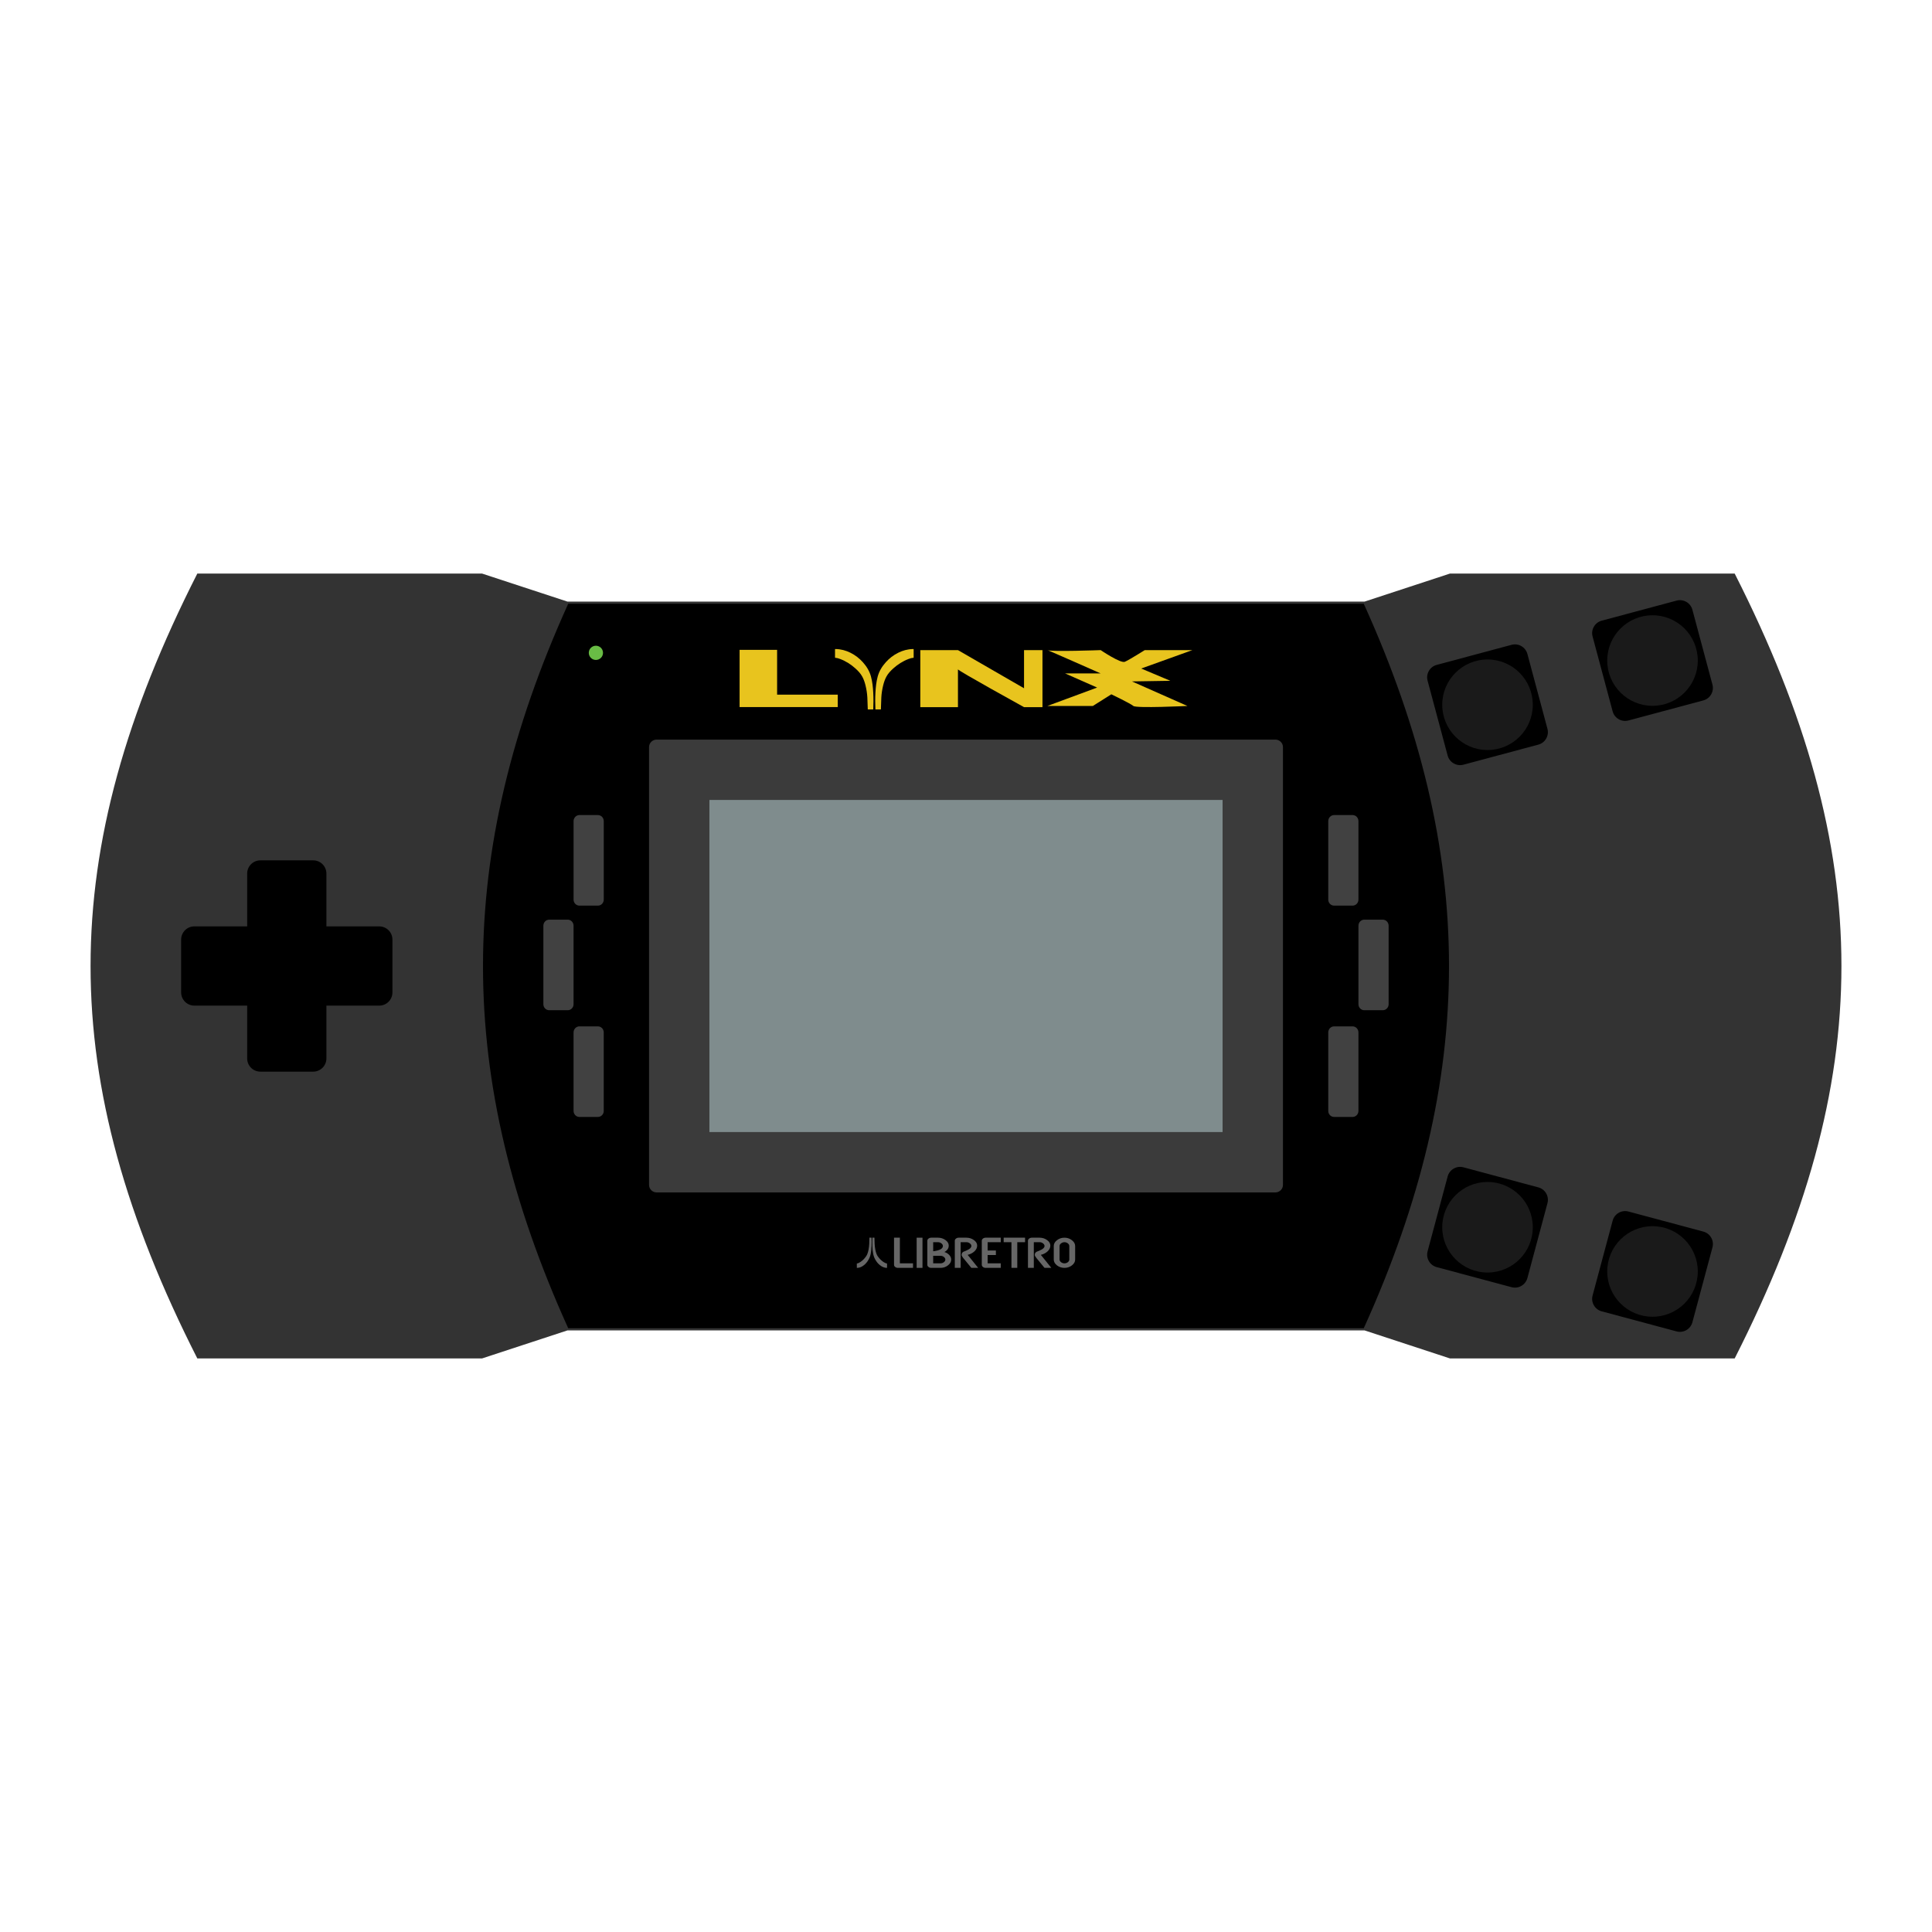 <?xml version="1.0" encoding="UTF-8" standalone="no"?>
<svg
   xmlns:dc="http://purl.org/dc/elements/1.1/"
   xmlns:cc="http://creativecommons.org/ns#"
   xmlns:rdf="http://www.w3.org/1999/02/22-rdf-syntax-ns#"
   xmlns:svg="http://www.w3.org/2000/svg"
   xmlns="http://www.w3.org/2000/svg"
   xmlns:sodipodi="http://sodipodi.sourceforge.net/DTD/sodipodi-0.dtd"
   xmlns:inkscape="http://www.inkscape.org/namespaces/inkscape"
   viewBox="0 0 341.333 341.333"
   height="256"
   width="256"
   xml:space="preserve"
   id="svg2"
   version="1.1"
   sodipodi:docname="Atari - Lynx.svg"
   inkscape:version="0.92.2 (5c3e80d, 2017-08-06)"><sodipodi:namedview
     pagecolor="#ffffff"
     bordercolor="#666666"
     borderopacity="1"
     objecttolerance="10"
     gridtolerance="10"
     guidetolerance="10"
     inkscape:pageopacity="0"
     inkscape:pageshadow="2"
     inkscape:window-width="1024"
     inkscape:window-height="705"
     id="namedview86"
     showgrid="false"
     inkscape:pagecheckerboard="true"
     inkscape:zoom="0.97779605"
     inkscape:cx="164.4794"
     inkscape:cy="233.2918"
     inkscape:window-x="-8"
     inkscape:window-y="-8"
     inkscape:window-maximized="1"
     inkscape:current-layer="svg2" /><defs
     id="defs6"><clipPath
       id="clipPath18"
       clipPathUnits="userSpaceOnUse"><path
         id="path16"
         d="M 0,256 H 256 V 0 H 0 Z" /></clipPath><clipPath
       id="clipPath26"
       clipPathUnits="userSpaceOnUse"><path
         id="path24"
         d="M 3.966,188 H 252.034 V 68 H 3.966 Z" /></clipPath></defs><g
     id="g22"
     transform="matrix(1.333,0,0,-1.333,0,341.333)" /><path
     id="path38"
     style="fill:#333333;fill-opacity:1;fill-rule:nonzero;stroke:none;stroke-width:1.333"
     d="m 34.862,101.333 h 50.299 l 15.089,4.952 h 140.835 l 15.089,-4.952 h 50.297 c 25.149,49.524 25.149,89.143 0,138.667 h -50.297 l -15.089,-4.952 H 100.25 L 85.16,240 H 34.862 c -25.149,-49.524 -25.149,-89.143 0,-138.667"
     inkscape:connector-curvature="0" /><path
     id="path42"
     style="fill:#000000;fill-opacity:1;fill-rule:nonzero;stroke:none;stroke-width:1.333"
     d="m 100.389,106.667 h 140.552 c 20.079,44.308 20.079,83.692 0,128 h -140.552 c -20.079,-44.308 -20.071,-83.692 0,-128"
     inkscape:connector-curvature="0" /><path
     id="path46"
     style="fill:#3b3b3b;fill-opacity:1;fill-rule:nonzero;stroke:none;stroke-width:1.333"
     d="M 225.333,210.667 H 116 c -0.736,0 -1.333,-0.597 -1.333,-1.333 v -77.333 c 0,-0.736 0.597,-1.333 1.333,-1.333 h 109.333 c 0.736,0 1.333,0.597 1.333,1.333 v 77.333 c 0,0.736 -0.597,1.333 -1.333,1.333"
     inkscape:connector-curvature="0" /><path
     inkscape:connector-curvature="0"
     d="m 125.333,141.333 h 90.667 V 200 h -90.667 z"
     style="fill:#7f8c8d;fill-opacity:1;fill-rule:nonzero;stroke:none;stroke-width:1.333;font-variant-east_asian:normal;opacity:1;vector-effect:none;stroke-linecap:butt;stroke-linejoin:miter;stroke-miterlimit:4;stroke-dasharray:none;stroke-dashoffset:0;stroke-opacity:1"
     id="path48" /><path
     id="path52"
     style="fill:#000000;fill-opacity:1;fill-rule:nonzero;stroke:none;stroke-width:1.333"
     d="m 67,163.667 h -9.333 v -9.333 c 0,-1.288 -1.044,-2.333 -2.333,-2.333 h -9.333 c -1.288,0 -2.333,1.045 -2.333,2.333 v 9.333 h -9.333 c -1.288,0 -2.333,1.045 -2.333,2.333 v 9.333 c 0,1.289 1.045,2.333 2.333,2.333 h 9.333 v 9.333 c 0,1.288 1.045,2.333 2.333,2.333 h 9.333 c 1.289,0 2.333,-1.045 2.333,-2.333 v -9.333 h 9.333 c 1.289,0 2.333,-1.044 2.333,-2.333 v -9.333 c 0,-1.288 -1.044,-2.333 -2.333,-2.333"
     inkscape:connector-curvature="0" /><path
     id="path56"
     style="fill:#69bc45;fill-opacity:1;fill-rule:nonzero;stroke:none;stroke-width:1.333"
     d="m 106.537,115.339 c 0,0.695 -0.563,1.257 -1.257,1.257 -0.695,0 -1.257,-0.563 -1.257,-1.257 0,-0.695 0.563,-1.257 1.257,-1.257 0.695,0 1.257,0.563 1.257,1.257"
     inkscape:connector-curvature="0" /><path
     id="path60"
     style="fill:#000000;fill-opacity:1;fill-rule:nonzero;stroke:none;stroke-width:1.333"
     d="m 258.557,206.234 13.225,3.544 c 1.217,0.325 1.939,1.577 1.613,2.795 l -3.544,13.224 c -0.327,1.217 -1.577,1.94 -2.795,1.615 l -13.225,-3.544 c -1.217,-0.327 -1.939,-1.577 -1.613,-2.795 l 3.544,-13.225 c 0.327,-1.217 1.577,-1.94 2.795,-1.613"
     inkscape:connector-curvature="0" /><path
     id="path64"
     style="fill:#000000;fill-opacity:1;fill-rule:nonzero;stroke:none;stroke-width:1.333"
     d="m 287.708,214.045 13.225,3.544 c 1.217,0.325 1.939,1.577 1.613,2.795 l -3.544,13.224 c -0.327,1.217 -1.577,1.94 -2.795,1.615 l -13.225,-3.544 c -1.217,-0.327 -1.939,-1.577 -1.613,-2.795 l 3.544,-13.225 c 0.327,-1.217 1.577,-1.94 2.795,-1.613"
     inkscape:connector-curvature="0" /><path
     id="path68"
     style="fill:#000000;fill-opacity:1;fill-rule:nonzero;stroke:none;stroke-width:1.333"
     d="m 253.83,117.467 13.225,-3.544 c 1.217,-0.325 2.468,0.397 2.795,1.613 l 3.543,13.225 c 0.327,1.217 -0.396,2.469 -1.613,2.795 l -13.224,3.544 c -1.217,0.325 -2.469,-0.396 -2.795,-1.613 l -3.544,-13.225 c -0.327,-1.217 0.396,-2.468 1.613,-2.795"
     inkscape:connector-curvature="0" /><path
     id="path72"
     style="fill:#000000;fill-opacity:1;fill-rule:nonzero;stroke:none;stroke-width:1.333"
     d="m 282.98,109.656 13.225,-3.544 c 1.217,-0.325 2.468,0.397 2.795,1.613 l 3.543,13.225 c 0.327,1.217 -0.396,2.469 -1.613,2.795 l -13.224,3.544 c -1.217,0.325 -2.469,-0.396 -2.795,-1.613 l -3.544,-13.225 c -0.327,-1.217 0.396,-2.468 1.613,-2.795"
     inkscape:connector-curvature="0" /><path
     id="path76"
     style="fill:#414141;fill-opacity:1;fill-rule:nonzero;stroke:none;stroke-width:1.333;font-variant-east_asian:normal;opacity:1;vector-effect:none;stroke-linecap:butt;stroke-linejoin:miter;stroke-miterlimit:4;stroke-dasharray:none;stroke-dashoffset:0;stroke-opacity:1"
     d="m 96,177.416 v -13.861 c 0,-0.593 0.451,-1.075 1.031,-1.075 h 3.272 c 0.569,0 1.031,0.481 1.031,1.075 V 177.416 c 0,0.587 -0.461,1.064 -1.031,1.064 h -3.272 c -0.58,0 -1.031,-0.477 -1.031,-1.064"
     inkscape:connector-curvature="0" /><path
     id="path80"
     style="fill:#414141;fill-opacity:1;fill-rule:nonzero;stroke:none;stroke-width:1.333;font-variant-east_asian:normal;opacity:1;vector-effect:none;stroke-linecap:butt;stroke-linejoin:miter;stroke-miterlimit:4;stroke-dasharray:none;stroke-dashoffset:0;stroke-opacity:1"
     d="m 245.333,177.416 c 0,0.587 -0.456,1.064 -1.035,1.064 h -3.269 c -0.568,0 -1.029,-0.477 -1.029,-1.064 v -13.861 c 0,-0.593 0.461,-1.075 1.029,-1.075 h 3.269 c 0.579,0 1.035,0.481 1.035,1.075 z"
     inkscape:connector-curvature="0" /><path
     id="path84"
     style="fill:#414141;fill-opacity:1;fill-rule:nonzero;stroke:none;stroke-width:1.333;font-variant-east_asian:normal;opacity:1;vector-effect:none;stroke-linecap:butt;stroke-linejoin:miter;stroke-miterlimit:4;stroke-dasharray:none;stroke-dashoffset:0;stroke-opacity:1"
     d="m 240,158.936 c 0,0.587 -0.456,1.064 -1.035,1.064 h -3.269 c -0.568,0 -1.029,-0.477 -1.029,-1.064 v -13.861 c 0,-0.593 0.461,-1.075 1.029,-1.075 h 3.269 c 0.579,0 1.035,0.481 1.035,1.075 z"
     inkscape:connector-curvature="0" /><path
     id="path88"
     style="fill:#414141;fill-opacity:1;fill-rule:nonzero;stroke:none;stroke-width:1.333;font-variant-east_asian:normal;opacity:1;vector-effect:none;stroke-linecap:butt;stroke-linejoin:miter;stroke-miterlimit:4;stroke-dasharray:none;stroke-dashoffset:0;stroke-opacity:1"
     d="m 240,196.27 c 0,0.587 -0.456,1.064 -1.035,1.064 h -3.269 c -0.568,0 -1.029,-0.477 -1.029,-1.064 V 182.408 c 0,-0.593 0.461,-1.075 1.029,-1.075 h 3.269 c 0.579,0 1.035,0.481 1.035,1.075 z"
     inkscape:connector-curvature="0" /><path
     id="path92"
     style="fill:#414141;fill-opacity:1;fill-rule:nonzero;stroke:none;stroke-width:1.333;font-variant-east_asian:normal;opacity:1;vector-effect:none;stroke-linecap:butt;stroke-linejoin:miter;stroke-miterlimit:4;stroke-dasharray:none;stroke-dashoffset:0;stroke-opacity:1"
     d="m 106.667,158.936 c 0,0.587 -0.456,1.064 -1.035,1.064 h -3.269 c -0.568,0 -1.029,-0.477 -1.029,-1.064 v -13.861 c 0,-0.593 0.461,-1.075 1.029,-1.075 h 3.269 c 0.579,0 1.035,0.481 1.035,1.075 z"
     inkscape:connector-curvature="0" /><path
     id="path96"
     style="fill:#414141;fill-opacity:1;fill-rule:nonzero;stroke:none;stroke-width:1.333;font-variant-east_asian:normal;opacity:1;vector-effect:none;stroke-linecap:butt;stroke-linejoin:miter;stroke-miterlimit:4;stroke-dasharray:none;stroke-dashoffset:0;stroke-opacity:1"
     d="m 106.667,196.27 c 0,0.587 -0.456,1.064 -1.035,1.064 h -3.269 c -0.568,0 -1.029,-0.477 -1.029,-1.064 V 182.408 c 0,-0.593 0.461,-1.075 1.029,-1.075 h 3.269 c 0.579,0 1.035,0.481 1.035,1.075 z"
     inkscape:connector-curvature="0" /><path
     id="path100"
     style="fill:#1a1a1a;fill-opacity:1;fill-rule:nonzero;stroke:none;stroke-width:1.333"
     d="m 262.805,132.511 c -4.416,0 -8,-3.584 -8,-8 0,-4.416 3.584,-8 8,-8 4.416,0 8,3.584 8,8 0,4.416 -3.584,8 -8,8"
     inkscape:connector-curvature="0" /><path
     id="path104"
     style="fill:#1a1a1a;fill-opacity:1;fill-rule:nonzero;stroke:none;stroke-width:1.333"
     d="m 262.805,224.822 c -4.416,0 -8,-3.584 -8,-8 0,-4.416 3.584,-8 8,-8 4.416,0 8,3.584 8,8 0,4.416 -3.584,8 -8,8"
     inkscape:connector-curvature="0" /><path
     id="path108"
     style="fill:#1a1a1a;fill-opacity:1;fill-rule:nonzero;stroke:none;stroke-width:1.333"
     d="m 291.955,232.633 c -4.416,0 -8,-3.584 -8,-8 0,-4.416 3.584,-8 8,-8 4.416,0 8,3.584 8,8 0,4.416 -3.584,8 -8,8"
     inkscape:connector-curvature="0" /><path
     id="path112"
     style="fill:#1a1a1a;fill-opacity:1;fill-rule:nonzero;stroke:none;stroke-width:1.333"
     d="m 291.955,124.701 c -4.416,0 -8,-3.584 -8,-8 0,-4.416 3.584,-8 8,-8 4.416,0 8,3.584 8,8 0,4.416 -3.584,8 -8,8"
     inkscape:connector-curvature="0" /><path
     id="path116"
     style="fill:#666666;fill-opacity:1;fill-rule:nonzero;stroke:none;stroke-width:1.333"
     d="m 153.976,218.667 c 0.015,0.493 0.02,0.987 -0.001,1.481 -0.02,0.476 -0.056,0.949 -0.153,1.416 -0.097,0.473 -0.291,0.895 -0.555,1.276 -0.235,0.339 -0.512,0.621 -0.843,0.835 -0.307,0.197 -0.633,0.316 -0.988,0.325 -0.016,0 -0.032,0 -0.051,0 -0.001,-0.016 -0.003,-0.029 -0.003,-0.043 0,-0.229 0,-0.46 -10e-4,-0.691 0,-0.032 0.007,-0.044 0.039,-0.047 0.111,-0.009 0.215,-0.052 0.316,-0.103 0.392,-0.196 0.729,-0.481 1.027,-0.828 0.188,-0.221 0.359,-0.459 0.473,-0.74 0.099,-0.241 0.163,-0.495 0.212,-0.753 0.067,-0.353 0.111,-0.711 0.127,-1.072 0.015,-0.352 0.02,-0.705 0.029,-1.057 z"
     inkscape:connector-curvature="0" /><path
     id="path120"
     style="fill:#666666;fill-opacity:1;fill-rule:nonzero;stroke:none;stroke-width:1.333"
     d="m 154.121,218.667 c -0.015,0.493 -0.02,0.987 0.001,1.481 0.02,0.476 0.056,0.949 0.153,1.416 0.097,0.473 0.291,0.895 0.555,1.276 0.235,0.339 0.512,0.621 0.843,0.835 0.307,0.197 0.633,0.316 0.988,0.325 0.016,0 0.032,0 0.051,0 0.001,-0.016 0.003,-0.029 0.003,-0.043 0,-0.229 0,-0.46 0.001,-0.691 0,-0.032 -0.007,-0.044 -0.039,-0.047 -0.111,-0.009 -0.215,-0.052 -0.316,-0.103 -0.392,-0.196 -0.729,-0.481 -1.027,-0.828 -0.188,-0.221 -0.359,-0.459 -0.473,-0.74 -0.099,-0.241 -0.163,-0.495 -0.212,-0.753 -0.067,-0.353 -0.111,-0.711 -0.127,-1.072 -0.015,-0.352 -0.02,-0.705 -0.029,-1.057 z"
     inkscape:connector-curvature="0" /><path
     id="path124"
     style="fill:#666666;fill-opacity:1;fill-rule:nonzero;stroke:none;stroke-width:1.333"
     d="m 161.304,224 h -2.663 c -0.185,0 -0.345,-0.053 -0.484,-0.16 -0.137,-0.107 -0.205,-0.232 -0.205,-0.375 v -4.799 h 1.032 v 4.532 h 2.32 z"
     inkscape:connector-curvature="0" /><path
     inkscape:connector-curvature="0"
     d="m 162.98,224 h -1.032 v -5.333 h 1.032 z"
     style="fill:#666666;fill-opacity:1;fill-rule:nonzero;stroke:none;stroke-width:1.333"
     id="path126" /><path
     id="path130"
     style="fill:#666666;fill-opacity:1;fill-rule:nonzero;stroke:none;stroke-width:1.333"
     d="m 167.017,222.535 c 0,-0.175 -0.087,-0.329 -0.261,-0.465 -0.175,-0.135 -0.375,-0.203 -0.6,-0.203 h -1.288 v 1.332 h 1.288 c 0.225,0 0.425,-0.068 0.6,-0.203 0.175,-0.136 0.261,-0.289 0.261,-0.461 m -0.433,-2.403 c 0,-0.172 -0.087,-0.325 -0.261,-0.461 -0.177,-0.139 -0.376,-0.207 -0.595,-0.207 h -0.86 v 1.601 c 1.144,-0.137 1.716,-0.449 1.716,-0.933 m 1.465,2.403 c 0,0.385 -0.192,0.727 -0.573,1.024 -0.38,0.295 -0.82,0.441 -1.32,0.441 h -1.631 c -0.184,0 -0.345,-0.053 -0.483,-0.16 -0.137,-0.107 -0.207,-0.232 -0.207,-0.376 v -4.267 c 0,-0.14 0.069,-0.264 0.207,-0.371 0.137,-0.107 0.299,-0.16 0.483,-0.16 h 1.203 c 0.484,0 0.92,0.139 1.309,0.417 0.387,0.277 0.579,0.604 0.579,0.981 0,0.476 -0.255,0.855 -0.765,1.133 0.347,0.104 0.633,0.281 0.861,0.531 0.225,0.245 0.337,0.513 0.337,0.805"
     inkscape:connector-curvature="0" /><path
     id="path134"
     style="fill:#666666;fill-opacity:1;fill-rule:nonzero;stroke:none;stroke-width:1.333"
     d="m 172.816,224 h -1.203 l -1.42,-1.727 c -0.201,-0.245 -0.301,-0.432 -0.301,-0.559 0,-0.243 0.097,-0.424 0.291,-0.544 0.015,-0.007 0.24,-0.105 0.68,-0.292 0.5,-0.217 0.751,-0.465 0.751,-0.747 0,-0.169 -0.089,-0.323 -0.267,-0.461 -0.179,-0.137 -0.376,-0.207 -0.595,-0.207 h -1.032 V 224 h -1.032 v -4.801 c 0,-0.141 0.069,-0.265 0.207,-0.372 0.137,-0.107 0.299,-0.16 0.483,-0.16 h 1.375 c 0.484,0 0.92,0.14 1.309,0.419 0.385,0.276 0.579,0.603 0.579,0.98 0,0.375 -0.163,0.713 -0.488,1.016 -0.329,0.303 -0.727,0.508 -1.193,0.617 z"
     inkscape:connector-curvature="0" /><path
     id="path138"
     style="fill:#666666;fill-opacity:1;fill-rule:nonzero;stroke:none;stroke-width:1.333"
     d="m 176.808,224 h -2.663 c -0.185,0 -0.345,-0.053 -0.484,-0.16 -0.137,-0.107 -0.205,-0.232 -0.205,-0.375 v -4.267 c 0,-0.141 0.068,-0.265 0.205,-0.372 0.139,-0.107 0.299,-0.16 0.484,-0.16 h 2.663 v 0.797 h -2.32 v 1.469 h 1.459 v 0.8 H 174.488 v 1.465 h 2.32 z"
     inkscape:connector-curvature="0" /><path
     id="path142"
     style="fill:#666666;fill-opacity:1;fill-rule:nonzero;stroke:none;stroke-width:1.333"
     d="m 181.102,219.464 h -1.375 v 4.536 h -1.032 v -4.536 h -1.373 v -0.797 h 3.78 z"
     inkscape:connector-curvature="0" /><path
     id="path146"
     style="fill:#666666;fill-opacity:1;fill-rule:nonzero;stroke:none;stroke-width:1.333"
     d="m 185.743,224 h -1.203 l -1.42,-1.727 c -0.201,-0.245 -0.301,-0.432 -0.301,-0.559 0,-0.243 0.097,-0.424 0.291,-0.544 0.015,-0.007 0.24,-0.105 0.68,-0.292 0.5,-0.217 0.751,-0.465 0.751,-0.747 0,-0.169 -0.089,-0.323 -0.267,-0.461 -0.179,-0.137 -0.376,-0.207 -0.595,-0.207 h -1.032 V 224 h -1.032 v -4.801 c 0,-0.141 0.069,-0.265 0.207,-0.372 0.137,-0.107 0.299,-0.16 0.483,-0.16 h 1.375 c 0.484,0 0.92,0.14 1.309,0.419 0.385,0.276 0.579,0.603 0.579,0.98 0,0.375 -0.163,0.713 -0.488,1.016 -0.329,0.303 -0.727,0.508 -1.193,0.617 z"
     inkscape:connector-curvature="0" /><path
     id="path150"
     style="fill:#666666;fill-opacity:1;fill-rule:nonzero;stroke:none;stroke-width:1.333"
     d="m 188.919,222.535 v -2.403 c 0,-0.172 -0.087,-0.325 -0.261,-0.461 -0.179,-0.139 -0.377,-0.207 -0.6,-0.207 -0.221,0 -0.42,0.068 -0.599,0.207 -0.175,0.136 -0.261,0.289 -0.261,0.461 v 2.403 c 0,0.172 0.087,0.325 0.261,0.461 0.175,0.135 0.375,0.203 0.599,0.203 0.225,0 0.425,-0.068 0.6,-0.203 0.175,-0.136 0.261,-0.289 0.261,-0.461 m 1.032,0 c 0,0.385 -0.192,0.727 -0.573,1.024 -0.38,0.295 -0.82,0.441 -1.32,0.441 -0.493,0 -0.932,-0.147 -1.319,-0.441 -0.379,-0.3 -0.568,-0.641 -0.568,-1.024 v -2.403 c 0,-0.385 0.189,-0.725 0.568,-1.02 0.383,-0.297 0.823,-0.445 1.319,-0.445 0.5,0 0.94,0.148 1.32,0.445 0.381,0.295 0.573,0.635 0.573,1.02 z"
     inkscape:connector-curvature="0" /><path
     id="path154"
     style="fill:#e8c41e;fill-opacity:1;fill-rule:nonzero;stroke:none;stroke-width:1.333"
     d="m 154.661,125.333 c -0.039,-0.987 -0.051,-1.975 0.004,-2.961 0.052,-0.953 0.147,-1.901 0.397,-2.833 0.255,-0.947 0.759,-1.789 1.447,-2.552 0.609,-0.676 1.332,-1.244 2.196,-1.671 0.796,-0.393 1.648,-0.629 2.572,-0.649 0.041,0 0.083,0 0.133,0 0.003,0.031 0.007,0.057 0.007,0.084 0,0.461 -0.001,0.921 10e-4,1.381 0.001,0.065 -0.015,0.091 -0.099,0.095 -0.289,0.017 -0.56,0.105 -0.823,0.205 -1.023,0.392 -1.9,0.964 -2.673,1.656 -0.493,0.441 -0.935,0.917 -1.235,1.479 -0.257,0.484 -0.425,0.991 -0.553,1.509 -0.175,0.707 -0.288,1.421 -0.328,2.143 -0.039,0.704 -0.052,1.409 -0.077,2.115 z"
     inkscape:connector-curvature="0" /><path
     id="path158"
     style="fill:#e8c41e;fill-opacity:1;fill-rule:nonzero;stroke:none;stroke-width:1.333"
     d="m 154.283,125.333 c 0.039,-0.987 0.051,-1.975 -0.004,-2.961 -0.052,-0.953 -0.147,-1.901 -0.397,-2.833 -0.255,-0.947 -0.759,-1.789 -1.447,-2.552 -0.609,-0.676 -1.332,-1.244 -2.196,-1.671 -0.796,-0.393 -1.648,-0.629 -2.572,-0.649 -0.041,0 -0.083,0 -0.133,0 -0.003,0.031 -0.007,0.057 -0.007,0.084 0,0.461 0.001,0.921 -0.001,1.381 -0.001,0.065 0.015,0.091 0.099,0.095 0.289,0.017 0.56,0.105 0.823,0.205 1.023,0.392 1.9,0.964 2.673,1.656 0.493,0.441 0.935,0.917 1.235,1.479 0.257,0.484 0.425,0.991 0.553,1.509 0.175,0.707 0.288,1.421 0.328,2.143 0.039,0.704 0.052,1.409 0.077,2.115 z"
     inkscape:connector-curvature="0" /><path
     id="path162"
     style="fill:#e8c41e;fill-opacity:1;fill-rule:nonzero;stroke:none;stroke-width:1.333"
     d="m 180.92,114.858 v 6.739 l -11.675,-6.739 h -6.652 v 10.079 h 6.652 v -6.68 c 0,0.235 11.675,6.68 11.675,6.68 h 3.257 V 114.858 Z"
     inkscape:connector-curvature="0" /><path
     id="path166"
     style="fill:#e8c41e;fill-opacity:1;fill-rule:nonzero;stroke:none;stroke-width:1.333"
     d="m 185.04,124.727 8.793,-3.253 -5.653,-2.495 h 6.281 c 0,0 -10.049,-4.447 -9.421,-4.121 0.628,0.325 9.421,0 9.421,0 0,0 3.517,2.387 4.271,2.061 0.755,-0.325 3.517,-2.061 3.517,-2.061 h 8.417 l -9.045,3.253 5.151,2.169 -6.783,0.109 9.797,4.337 c 0,0 -9.044,0.433 -9.547,0 -0.503,-0.433 -3.895,-2.06 -3.895,-2.06 l -3.265,2.06 z"
     inkscape:connector-curvature="0" /><path
     id="path170"
     style="fill:#e8c41e;fill-opacity:1;fill-rule:nonzero;stroke:none;stroke-width:1.333"
     d="m 137.293,122.727 v -7.915 h -6.627 v 10.108 h 6.075 0.552 10.713 v -2.193 z"
     inkscape:connector-curvature="0" /></svg>
